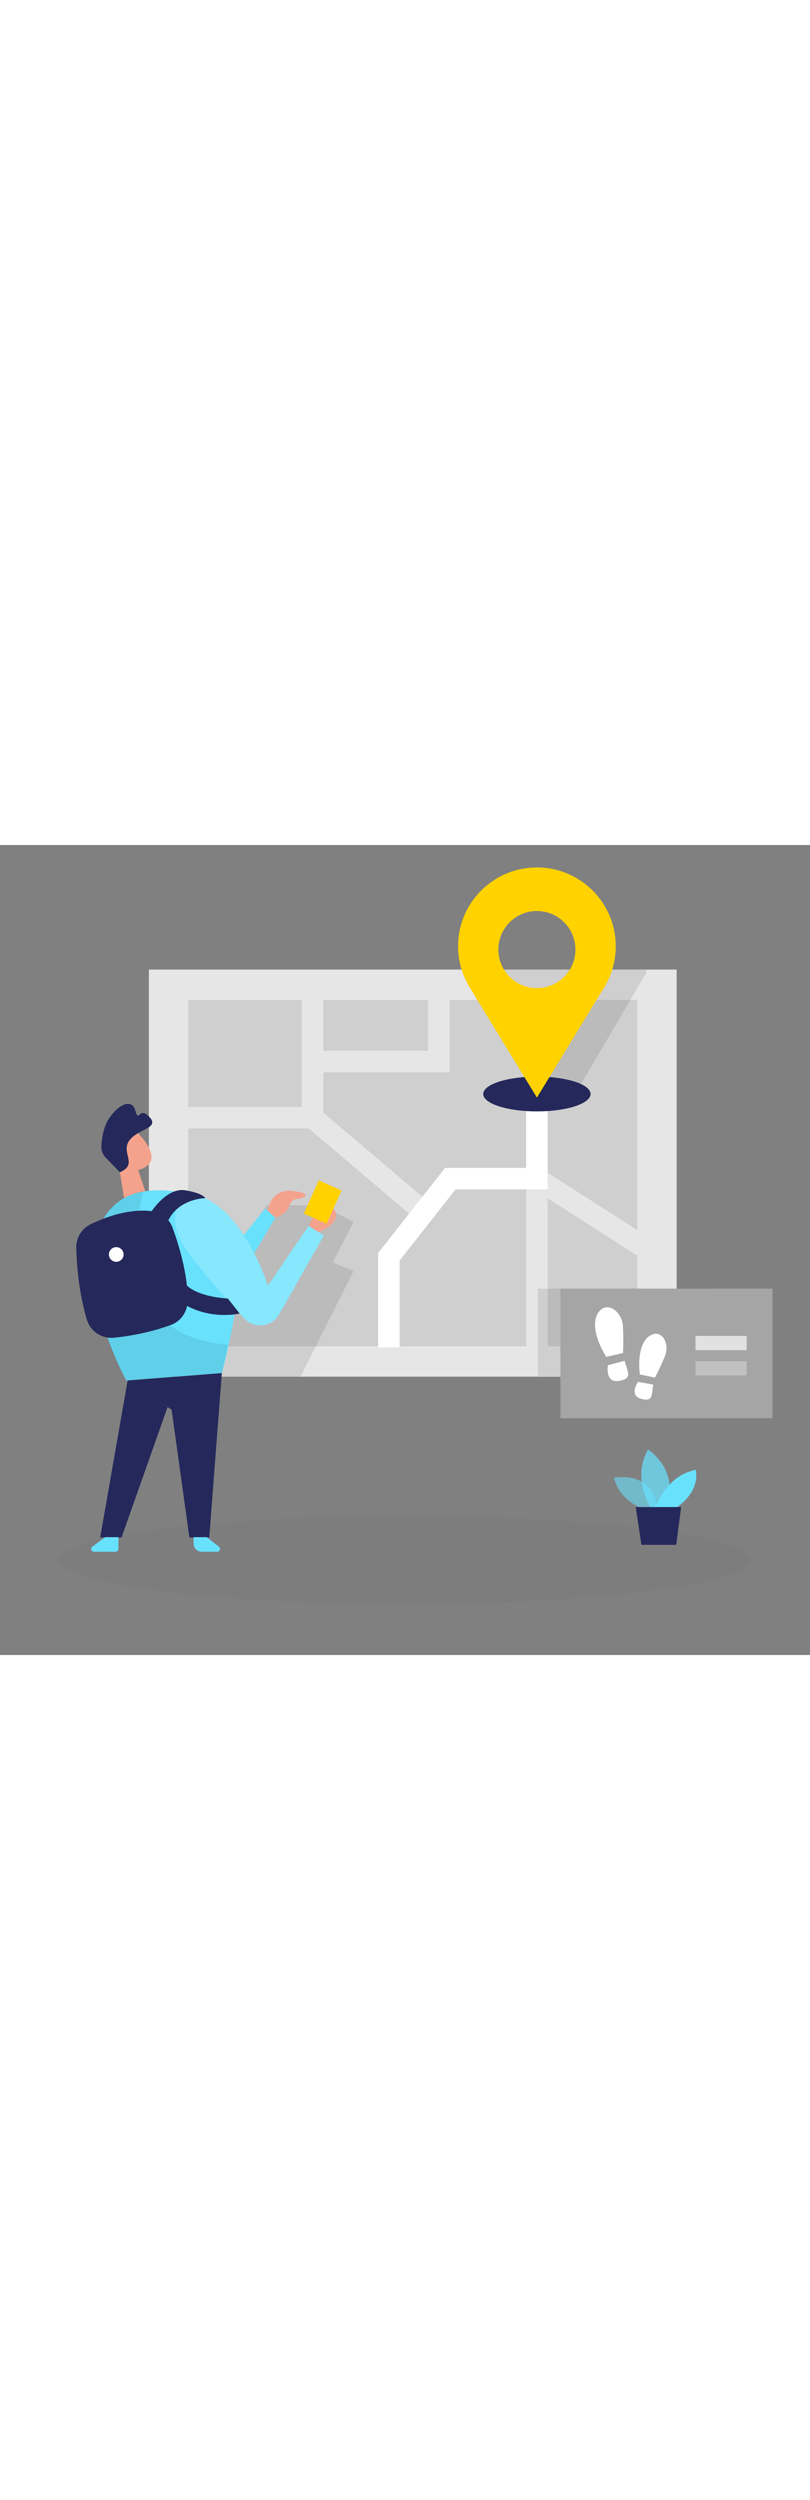 <svg id="_0008_navigation" xmlns="http://www.w3.org/2000/svg" viewBox="0 0 500 500" data-imageid="navigation-49" imageName="Navigation" class="illustrations_image" style="width: 162px;"><rect x="0" y="0" width="500" height="500" fill="#808080" stroke="none"/><defs><style>.cls-1_navigation-49,.cls-2_navigation-49,.cls-3_navigation-49,.cls-4_navigation-49{fill:#fff;}.cls-5_navigation-49{fill:#f4a28c;}.cls-6_navigation-49{fill:#a5a5a5;}.cls-2_navigation-49{opacity:.67;}.cls-7_navigation-49{fill:#e6e6e6;}.cls-8_navigation-49{opacity:.58;}.cls-8_navigation-49,.cls-9_navigation-49,.cls-10_navigation-49{fill:#68e1fd;}.cls-3_navigation-49{opacity:.2;}.cls-11_navigation-49{opacity:.02;}.cls-11_navigation-49,.cls-12_navigation-49,.cls-13_navigation-49{fill:#000001;}.cls-14_navigation-49{fill:#24285b;}.cls-12_navigation-49{opacity:.08;}.cls-9_navigation-49{opacity:.73;}.cls-4_navigation-49{opacity:.31;}.cls-13_navigation-49{opacity:.1;}.cls-15_navigation-49{fill:#ffd200;}</style></defs><g id="map_navigation-49"><rect class="cls-7_navigation-49" x="91.9" y="76.89" width="325.79" height="251.3"/><rect class="cls-13_navigation-49" x="116.2" y="95.63" width="277.19" height="213.81"/><rect class="cls-7_navigation-49" x="324.78" y="205.94" width="13.28" height="103.51"/><polygon class="cls-13_navigation-49" points="311.11 76.89 398.93 76.89 398.93 78.9 355.02 153.7 332.77 153.7 311.11 76.89"/><rect class="cls-7_navigation-49" x="220.69" y="152.4" width="13.28" height="90.15" transform="translate(-70.32 243.06) rotate(-49.69)"/><rect class="cls-7_navigation-49" x="358.54" y="187.47" width="13.28" height="80.16" transform="translate(-23.4 412.34) rotate(-57.36)"/><polygon class="cls-1_navigation-49" points="246.69 310.13 233.41 310.13 233.41 251.86 274.77 199.3 324.78 199.3 324.78 137.17 338.06 137.17 338.06 212.58 281.22 212.58 246.69 256.46 246.69 310.13"/><polygon class="cls-7_navigation-49" points="199.6 174.95 110.5 174.95 110.5 161.67 186.32 161.67 186.32 89.11 199.6 89.11 199.6 174.95"/><polygon class="cls-7_navigation-49" points="277.52 140.33 192.96 140.33 192.96 127.05 264.24 127.05 264.24 89.11 277.52 89.11 277.52 140.33"/><polygon class="cls-13_navigation-49" points="198.31 222.38 218.23 232.6 205.43 257.69 218.23 263.07 185.51 328.19 125.72 328.19 131.91 271.93 141.27 256 164.64 222.38 188.83 222.38 198.31 222.38"/></g><ellipse id="sd_navigation-49" class="cls-11_navigation-49" cx="250" cy="441.39" rx="213.49" ry="27.13"/><g id="plant_navigation-49"><path class="cls-8_navigation-49 targetColor" d="m399.54,410.75s-16.83-4.52-20.55-20.15c0,0,26.02-5.37,26.87,21.5l-6.33-1.36Z" style="fill: rgb(104, 225, 253);"/><path class="cls-9_navigation-49 targetColor" d="m401.6,409.07s-11.82-18.52-1.56-35.92c0,0,19.85,12.49,11.15,35.92h-9.59Z" style="fill: rgb(104, 225, 253);"/><path class="cls-10_navigation-49 targetColor" d="m404.62,409.07s6.12-19.63,24.86-23.42c0,0,3.57,12.72-12.05,23.42h-12.82Z" style="fill: rgb(104, 225, 253);"/><polygon class="cls-14_navigation-49" points="392.43 408.68 395.94 431.98 417.4 431.98 420.46 408.68 392.43 408.68"/></g><g id="person_navigation-49"><polygon class="cls-10_navigation-49 targetColor" points="134.15 261.18 163.67 224.39 170.04 229.98 144.88 272.03 134.15 261.18" style="fill: rgb(104, 225, 253);"/><polygon class="cls-5_navigation-49" points="85.27 200.59 90.72 216.93 77.79 225.14 73.13 196.82 85.27 200.59"/><path class="cls-5_navigation-49" d="m68.7,181.03c2.78-6.79,11.81-8.18,16.83-2.82,5.5,5.87,12.14,15.22,4.63,20.3-11.49,7.78-22.03-6.76-22.03-6.76,0,0-1.54-5.57.57-10.72Z"/><path class="cls-5_navigation-49" d="m77.1,191.05s-2.94-2.46-4.28,1.03c-1.33,3.5,3.87,5.19,5.42,3.42s-1.14-4.46-1.14-4.46Z"/><path class="cls-10_navigation-49 targetColor" d="m62.7,233.16c3.9-8.77,11.53-15.34,20.73-18.1,17.57-5.28,49.92.5,59.78,16.93,13.5,22.5-6.26,93.97-6.26,93.97l-59.04,4.58s-32.48-58.58-15.21-97.39Z" style="fill: rgb(104, 225, 253);"/><polygon class="cls-14_navigation-49" points="136.94 325.96 129.17 427.47 116.9 427.47 105.94 348.6 78.79 330.55 136.94 325.96"/><polygon class="cls-14_navigation-49" points="78.79 330.55 61.85 427.47 75.01 427.47 103.44 346.95 78.79 330.55"/><path class="cls-12_navigation-49" d="m88.53,213.52s-27.62,88.95,52.13,94.85l-3.72,17.6-59.04,4.58s-20.8-32.67-19.92-78.55c0,0,.5-22.69,16.47-32.72,0,0,6.1-4.49,14.08-5.77Z"/><path class="cls-10_navigation-49 targetColor" d="m64.94,427.26l-7.93,5.84c-1.35,1-.65,3.15,1.03,3.15h13.29c.96,0,1.74-.78,1.74-1.74v-7.25h-8.13Z" style="fill: rgb(104, 225, 253);"/><path class="cls-10_navigation-49 targetColor" d="m127.64,427.26l7.46,5.84c1.32,1.03.59,3.15-1.09,3.15h-9.46c-2.79,0-5.05-2.26-5.05-5.05v-3.94h8.13Z" style="fill: rgb(104, 225, 253);"/><path class="cls-10_navigation-49 targetColor" d="m112.61,214.59s-10.14,14.38,0,31.49c6.44,10.87,25.17,32.03,37.98,46.02,6.23,6.81,17.3,5.52,21.8-2.54l27.51-48.5-9.34-5.98-25.21,36.97s-17.25-56.73-52.74-57.44Z" style="fill: rgb(104, 225, 253);"/><path class="cls-3_navigation-49" d="m112.61,214.59s-10.14,14.38,0,31.49c6.44,10.87,25.17,32.03,37.98,46.02,6.23,6.81,17.3,5.52,21.8-2.54l27.51-48.5-9.34-5.98-25.21,36.97s-17.25-56.73-52.74-57.44Z"/><path class="cls-5_navigation-49" d="m196.64,238.97s15.62-5.74,9.25-14.57c-6.37-8.84-15.33,10.67-15.33,10.67l6.08,3.9Z"/><rect class="cls-15_navigation-49" x="191.51" y="209.15" width="15.43" height="22.5" transform="translate(107.49 -62.18) rotate(24.13)"/><path class="cls-14_navigation-49" d="m55.97,234.08c8.98-4.34,23.51-9.75,37.67-8.06,5.86.7,10.83,4.64,12.86,10.18,3.76,10.26,9.63,29.01,9.3,45.46-.13,6.51-4.14,12.33-10.25,14.58-7.51,2.77-19.52,6.29-35.18,7.9-7.58.78-14.64-3.96-16.79-11.28-2.82-9.59-6.04-24.63-6.49-44.24-.14-6.16,3.33-11.86,8.88-14.54Z"/><circle class="cls-1_navigation-49" cx="71.76" cy="252.75" r="4.53"/><path class="cls-14_navigation-49" d="m93.64,226.01s9.56-14.82,20.88-12.85c11.32,1.97,12.16,4.83,12.16,4.83,0,0-16.96.16-23.24,14.75l-9.8-6.73Z"/><path class="cls-14_navigation-49" d="m115.35,271.86s5.67,6.76,25.32,8.11l7.26,9.22s-18.47,4.53-35.58-6.54,3-10.79,3-10.79Z"/><path class="cls-14_navigation-49" d="m73.99,202.02l-8.75-9.06c-1.84-1.9-2.79-4.47-2.66-7.11.21-4.61,1.2-11.95,5.01-17.47,5.98-8.65,13.95-11.92,15.93-4.44,1.98,7.48,2.39-1.4,7.21,2.57,4.82,3.97,3.83,6.3,0,8.41-3.83,2.11-11.77,5.15-12.47,11.46s5.27,11.39-4.26,15.63Z"/><path class="cls-5_navigation-49" d="m165.15,225.7s1.95-13.49,15.03-12.18c13.08,1.3,8.3,4.64,3.02,4.89h-.04c-2.2.43-3.9,2.08-4.6,4.21-.77,2.36-2.9,5.43-8.53,7.37l-4.88-4.28Z"/></g><g id="pin_navigation-49"><ellipse class="cls-14_navigation-49" cx="331.42" cy="153.7" rx="33.13" ry="10.75"/><path class="cls-15_navigation-49" d="m380.08,62.51c0-28.69-24.84-51.58-54.18-48.35-22.21,2.45-40.16,20.24-42.78,42.44-1.36,11.49,1.3,22.31,6.75,31.23h0l41.56,68.09,41.35-67.76h0c4.63-7.45,7.31-16.23,7.31-25.64Zm-48.66,25.82c-13.14,0-23.79-10.65-23.79-23.79s10.65-23.79,23.79-23.79,23.79,10.65,23.79,23.79-10.65,23.79-23.79,23.79Z"/></g><g id="walk_navigation-49"><rect class="cls-13_navigation-49" x="331.99" y="273.84" width="106.56" height="54.07"/><rect class="cls-6_navigation-49" x="345.95" y="273.84" width="130.9" height="80.01"/><path class="cls-1_navigation-49" d="m375.27,321.13s-2.05,11.18,6.93,9.67c8.98-1.52,4.7-6.27,3.42-12.4l-10.35,2.73Z"/><path class="cls-1_navigation-49" d="m374.21,315.97l10.37-2.38s.42-8.32-.07-16.63c-.49-8.32-8.68-15.2-14.14-9.58-5.46,5.62-3.31,16.97,3.84,28.59Z"/><path class="cls-1_navigation-49" d="m393.85,331.4s-5.9,8.3,1.96,10.47c7.86,2.17,6.19-3.31,7.48-8.77l-9.44-1.71Z"/><path class="cls-1_navigation-49" d="m394.95,326.81l9.33,2s3.49-6.59,6.25-13.53c2.75-6.94-1.28-15.63-7.85-13.14s-9.12,12.52-7.73,24.67Z"/><rect class="cls-2_navigation-49" x="429.32" y="303.05" width="31.58" height="8.78"/><rect class="cls-4_navigation-49" x="429.32" y="318.68" width="31.58" height="8.78"/></g></svg>